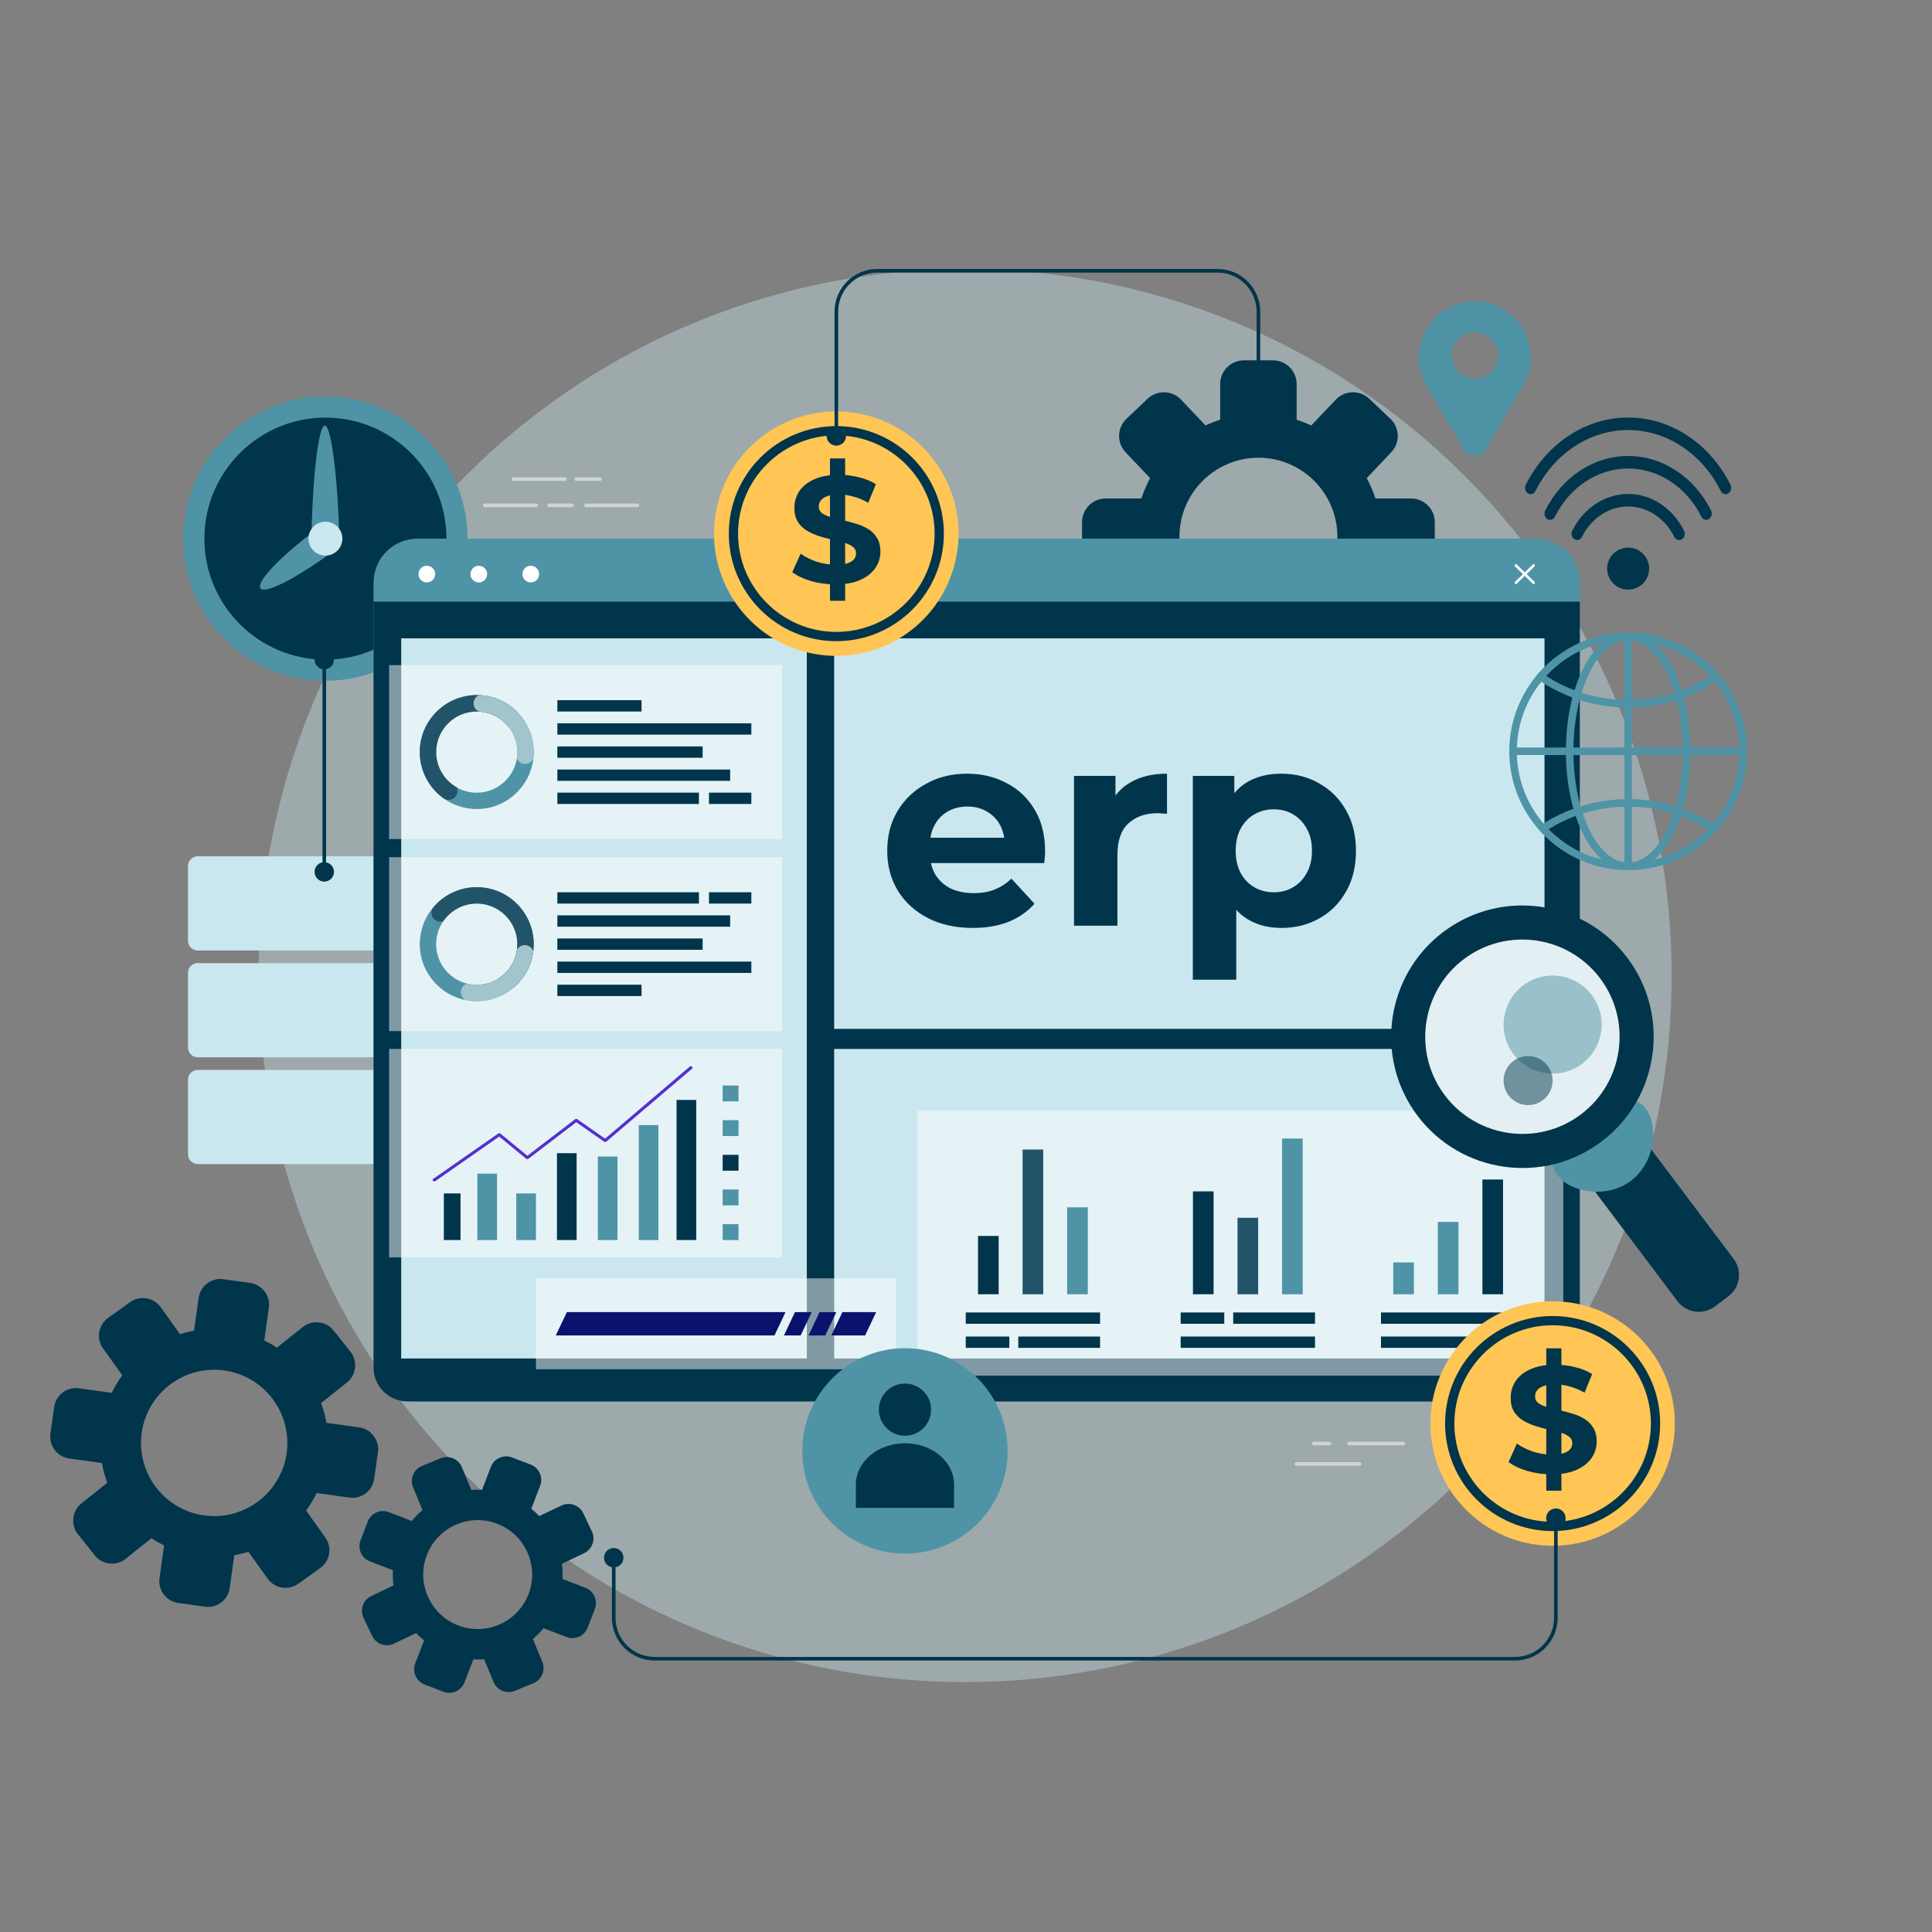 <svg width="500" height="500" viewBox="0 0 500 500" fill="none" xmlns="http://www.w3.org/2000/svg">
<rect x="0" y="0" width="500" height="500" fill="#808080" stroke="none"/>
<g clip-path="url(#clip0_406_603)">
<path opacity="0.4" d="M379.073 381.765C450.482 310.356 450.482 194.578 379.073 123.169C307.663 51.759 191.886 51.759 120.476 123.169C49.067 194.578 49.067 310.356 120.476 381.765C191.886 453.174 307.663 453.174 379.073 381.765Z" fill="#CAE7EF"/>
<path d="M51.169 245.987H116.676C118.063 245.987 119.187 244.863 119.187 243.476V224.123C119.187 222.736 118.063 221.612 116.676 221.612H51.169C49.782 221.612 48.658 222.736 48.658 224.123V243.476C48.658 244.863 49.782 245.987 51.169 245.987Z" fill="#CAE7EF"/>
<path d="M56.386 236.372C57.807 236.372 58.959 235.22 58.959 233.799C58.959 232.378 57.807 231.226 56.386 231.226C54.965 231.226 53.813 232.378 53.813 233.799C53.813 235.22 54.965 236.372 56.386 236.372Z" fill="#CAE7EF"/>
<path d="M65.315 233.799C65.315 235.22 66.467 236.372 67.888 236.372C69.309 236.372 70.461 235.22 70.461 233.799C70.461 232.378 69.309 231.226 67.888 231.226C66.467 231.226 65.315 232.378 65.315 233.799Z" fill="#CAE7EF"/>
<path d="M79.39 236.372C80.811 236.372 81.963 235.22 81.963 233.799C81.963 232.378 80.811 231.226 79.39 231.226C77.969 231.226 76.817 232.378 76.817 233.799C76.817 235.22 77.969 236.372 79.39 236.372Z" fill="#CAE7EF"/>
<path d="M51.169 273.625H116.676C118.063 273.625 119.187 272.502 119.187 271.115V251.761C119.187 250.374 118.063 249.25 116.676 249.25H51.169C49.782 249.25 48.658 250.374 48.658 251.761V271.115C48.658 272.502 49.782 273.625 51.169 273.625Z" fill="#CAE7EF"/>
<path d="M53.812 261.438C53.812 262.859 54.964 264.011 56.385 264.011C57.806 264.011 58.958 262.859 58.958 261.438C58.958 260.017 57.806 258.865 56.385 258.865C54.964 258.865 53.812 260.017 53.812 261.438Z" fill="#CAE7EF"/>
<path d="M65.315 261.438C65.315 262.859 66.467 264.011 67.888 264.011C69.309 264.011 70.461 262.859 70.461 261.438C70.461 260.017 69.309 258.865 67.888 258.865C66.467 258.865 65.315 260.017 65.315 261.438Z" fill="#CAE7EF"/>
<path d="M76.817 261.438C76.817 262.859 77.969 264.011 79.39 264.011C80.811 264.011 81.963 262.859 81.963 261.438C81.963 260.017 80.811 258.865 79.39 258.865C77.969 258.865 76.817 260.017 76.817 261.438Z" fill="#CAE7EF"/>
<path d="M51.169 301.263H116.676C118.063 301.263 119.187 300.139 119.187 298.752V279.4C119.187 278.013 118.063 276.889 116.676 276.889H51.169C49.782 276.889 48.658 278.013 48.658 279.4V298.753C48.658 300.139 49.782 301.263 51.169 301.263Z" fill="#CAE7EF"/>
<path d="M56.386 291.649C57.807 291.649 58.959 290.497 58.959 289.076C58.959 287.655 57.807 286.503 56.386 286.503C54.965 286.503 53.813 287.655 53.813 289.076C53.813 290.497 54.965 291.649 56.386 291.649Z" fill="#CAE7EF"/>
<path d="M65.315 289.076C65.315 290.497 66.467 291.649 67.888 291.649C69.309 291.649 70.461 290.497 70.461 289.076C70.461 287.655 69.309 286.503 67.888 286.503C66.467 286.503 65.315 287.655 65.315 289.076Z" fill="#CAE7EF"/>
<path d="M79.39 291.649C80.811 291.649 81.963 290.497 81.963 289.076C81.963 287.655 80.811 286.503 79.39 286.503C77.969 286.503 76.817 287.655 76.817 289.076C76.817 290.497 77.969 291.649 79.39 291.649Z" fill="#CAE7EF"/>
<path d="M84.217 176.185C104.533 176.185 121.003 159.716 121.003 139.399C121.003 119.083 104.533 102.613 84.217 102.613C63.901 102.613 47.431 119.083 47.431 139.399C47.431 159.716 63.901 176.185 84.217 176.185Z" fill="#4E94A6"/>
<path d="M84.217 170.722C66.945 170.722 52.894 156.671 52.894 139.399C52.894 122.127 66.946 108.076 84.217 108.076C101.488 108.076 115.54 122.128 115.54 139.399C115.54 156.671 101.489 170.722 84.217 170.722Z" fill="#01354B"/>
<path d="M81.345 137.431C71.927 144.534 66.298 150.735 67.416 152.253C68.534 153.771 75.994 150.057 85.573 143.172L81.345 137.431Z" fill="#4E94A6"/>
<path d="M87.781 138.703C87.574 126.909 85.962 110.148 84.076 110.159C82.19 110.17 80.716 126.95 80.651 138.746L87.781 138.703Z" fill="#4E94A6"/>
<path d="M84.217 143.788C86.641 143.788 88.606 141.823 88.606 139.399C88.606 136.975 86.641 135.01 84.217 135.01C81.793 135.01 79.828 136.975 79.828 139.399C79.828 141.823 81.793 143.788 84.217 143.788Z" fill="#CAE7EF"/>
<path d="M365.18 128.999H355.958C355.359 127.17 354.605 125.411 353.7 123.744L360.049 117.055C362.382 114.597 362.281 110.712 359.823 108.379L354.37 103.204C351.912 100.87 348.027 100.972 345.694 103.43L339.346 110.119C338.129 109.539 336.868 109.038 335.573 108.613V99.391C335.573 96.001 332.825 93.254 329.436 93.254H321.919C318.53 93.254 315.782 96.002 315.782 99.391V108.613C314.487 109.037 313.226 109.538 312.009 110.119L305.66 103.43C303.327 100.972 299.442 100.87 296.984 103.204L291.532 108.379C289.074 110.712 288.972 114.597 291.306 117.055L297.655 123.744C296.75 125.411 295.996 127.17 295.397 128.999H286.175C282.786 128.999 280.038 131.747 280.038 135.136V142.653C280.038 146.043 282.786 148.79 286.175 148.79H295.397C295.996 150.618 296.75 152.378 297.655 154.044L291.306 160.733C288.972 163.191 289.074 167.076 291.532 169.409L296.984 174.584C299.442 176.917 303.327 176.816 305.66 174.358L312.009 167.669C313.226 168.249 314.486 168.75 315.782 169.175V178.396C315.782 181.785 318.53 184.533 321.919 184.533H329.436C332.825 184.533 335.573 181.785 335.573 178.396V169.175C336.868 168.751 338.129 168.25 339.346 167.669L345.695 174.358C348.028 176.816 351.913 176.918 354.371 174.584L359.824 169.409C362.282 167.076 362.384 163.191 360.05 160.733L353.701 154.044C354.606 152.377 355.36 150.618 355.959 148.79H365.181C368.57 148.79 371.318 146.042 371.318 142.653V135.136C371.317 131.747 368.57 128.999 365.18 128.999ZM325.678 159.33C314.41 159.33 305.243 150.163 305.243 138.895C305.243 127.627 314.41 118.46 325.678 118.46C336.946 118.46 346.113 127.627 346.113 138.895C346.113 150.163 336.946 159.33 325.678 159.33Z" fill="#01354B"/>
<path d="M408.85 150.794V351.307C408.85 357.591 403.752 362.689 397.455 362.689H108.073C101.776 362.689 96.678 357.591 96.678 351.307V150.794C96.678 144.497 101.776 139.399 108.073 139.399H397.454C403.751 139.399 408.85 144.497 408.85 150.794Z" fill="#4E94A6"/>
<path d="M408.85 155.705V353.925C408.85 358.765 404.926 362.689 400.086 362.689H105.456C100.608 362.689 96.679 358.759 96.679 353.912V155.705H408.85Z" fill="#01354B"/>
<path d="M110.462 150.739C111.656 150.739 112.623 149.771 112.623 148.578C112.623 147.385 111.656 146.417 110.462 146.417C109.269 146.417 108.301 147.385 108.301 148.578C108.301 149.771 109.269 150.739 110.462 150.739Z" fill="white"/>
<path d="M123.914 150.739C125.107 150.739 126.075 149.771 126.075 148.578C126.075 147.385 125.107 146.417 123.914 146.417C122.72 146.417 121.753 147.385 121.753 148.578C121.753 149.771 122.72 150.739 123.914 150.739Z" fill="white"/>
<path d="M137.366 150.739C138.56 150.739 139.527 149.771 139.527 148.578C139.527 147.385 138.56 146.417 137.366 146.417C136.173 146.417 135.205 147.385 135.205 148.578C135.205 149.771 136.173 150.739 137.366 150.739Z" fill="white"/>
<path d="M395.087 148.578L397.12 146.6C397.251 146.472 397.263 146.252 397.147 146.109C397.031 145.964 396.829 145.953 396.699 146.08L394.609 148.113L392.519 146.08C392.387 145.953 392.186 145.965 392.07 146.109C391.953 146.252 391.966 146.473 392.097 146.6L394.13 148.578L392.097 150.556C391.966 150.684 391.954 150.904 392.07 151.047C392.133 151.124 392.22 151.164 392.308 151.164C392.383 151.164 392.458 151.135 392.519 151.076L394.609 149.043L396.699 151.076C396.76 151.135 396.835 151.164 396.91 151.164C396.998 151.164 397.085 151.125 397.148 151.047C397.265 150.904 397.252 150.684 397.121 150.556L395.087 148.578Z" fill="white"/>
<path d="M208.801 165.206H103.836V351.572H208.801V165.206Z" fill="#CAE7EF"/>
<path d="M399.716 165.206H215.881V266.269H399.716V165.206Z" fill="#CAE7EF"/>
<path d="M399.716 271.468H215.881V351.572H399.716V271.468Z" fill="#CAE7EF"/>
<path d="M247.268 145.145C251.153 128.113 240.496 111.156 223.464 107.271C206.432 103.385 189.475 114.043 185.59 131.075C181.704 148.106 192.362 165.063 209.393 168.949C226.425 172.834 243.382 162.177 247.268 145.145Z" fill="#FFC655"/>
<path d="M216.444 165.933C201.1 165.933 188.616 153.45 188.616 138.106C188.616 122.762 201.1 110.278 216.444 110.278C231.788 110.278 244.271 122.762 244.271 138.106C244.271 153.45 231.788 165.933 216.444 165.933ZM216.444 112.672C202.42 112.672 191.011 124.081 191.011 138.105C191.011 152.128 202.42 163.537 216.444 163.537C230.467 163.537 241.877 152.128 241.877 138.105C241.877 124.081 230.468 112.672 216.444 112.672Z" fill="#01354B"/>
<path d="M445.448 175.338C445.046 174.819 444.618 174.327 444.19 173.834C438.537 167.597 430.394 163.681 421.357 163.681C412.32 163.681 404.177 167.597 398.524 173.834C398.096 174.327 397.681 174.819 397.279 175.338C393.091 180.576 390.601 187.228 390.601 194.437C390.601 201.957 393.311 208.855 397.81 214.197C398.225 214.703 398.666 215.195 399.133 215.662C404.734 221.536 412.631 225.192 421.357 225.192C430.083 225.192 437.98 221.536 443.581 215.662C444.048 215.195 444.489 214.703 444.904 214.197C449.416 208.855 452.126 201.957 452.126 194.437C452.125 187.228 449.636 180.577 445.448 175.338ZM443.269 213.122C442.841 213.628 442.387 214.121 441.92 214.587C438.212 218.386 433.466 221.161 428.137 222.432C426.27 222.899 424.325 223.171 422.328 223.223C422.004 223.249 421.68 223.249 421.355 223.249C421.031 223.249 420.707 223.249 420.382 223.223C418.385 223.171 416.453 222.899 414.586 222.445C409.257 221.161 404.511 218.386 400.79 214.587C400.323 214.12 399.882 213.627 399.454 213.109C395.331 208.311 392.789 202.152 392.569 195.41C392.543 195.086 392.543 194.762 392.543 194.437C392.543 194.112 392.543 193.789 392.569 193.464C392.776 187.046 395.097 181.133 398.883 176.439C399.285 175.933 399.713 175.428 400.167 174.948C403.966 170.812 408.958 167.791 414.585 166.429C416.452 165.975 418.384 165.703 420.381 165.651C420.705 165.625 421.029 165.625 421.354 165.625C421.678 165.625 422.002 165.625 422.327 165.651C424.324 165.703 426.269 165.975 428.136 166.442C433.763 167.79 438.742 170.812 442.554 174.935C442.995 175.415 443.423 175.92 443.838 176.439C447.624 181.133 449.945 187.045 450.153 193.464C450.179 193.788 450.179 194.112 450.179 194.437C450.179 194.762 450.179 195.085 450.153 195.41C449.934 202.152 447.38 208.324 443.269 213.122Z" fill="#4E94A6"/>
<path d="M437.46 193.465C437.395 188.784 436.799 184.415 435.774 180.525C435.618 179.877 435.45 179.241 435.255 178.632C433.608 173.277 431.132 169.024 428.137 166.444C426.088 164.668 423.793 163.682 421.356 163.682C418.931 163.682 416.636 164.655 414.588 166.431C411.593 169.011 409.116 173.277 407.482 178.632C407.288 179.241 407.106 179.877 406.937 180.525C405.926 184.415 405.329 188.785 405.264 193.465C405.251 193.789 405.251 194.113 405.251 194.438C405.251 194.763 405.251 195.086 405.264 195.411C405.342 200.468 406.029 205.187 407.196 209.311C407.378 209.946 407.572 210.569 407.779 211.165C409.413 216.092 411.773 220.008 414.586 222.446C416.635 224.222 418.93 225.195 421.354 225.195C423.792 225.195 426.087 224.209 428.135 222.433C430.949 220.008 433.308 216.092 434.955 211.178C435.149 210.569 435.344 209.946 435.525 209.311C436.692 205.188 437.379 200.468 437.457 195.411C437.47 195.087 437.47 194.763 437.47 194.438C437.47 194.113 437.473 193.789 437.46 193.465ZM433.674 208.687C433.493 209.322 433.298 209.945 433.104 210.554C430.718 217.698 426.802 222.561 422.329 223.17C422.005 223.222 421.681 223.248 421.356 223.248C421.032 223.248 420.708 223.222 420.383 223.17C415.91 222.561 411.994 217.685 409.621 210.541C409.427 209.931 409.232 209.309 409.05 208.674C407.948 204.745 407.287 200.22 407.209 195.41C407.196 195.086 407.196 194.762 407.196 194.437C407.196 194.112 407.196 193.789 407.209 193.464C407.274 189.043 407.844 184.867 408.791 181.159C408.96 180.511 409.141 179.888 409.323 179.279C411.657 171.616 415.715 166.339 420.383 165.703C420.707 165.651 421.031 165.625 421.356 165.625C421.68 165.625 422.004 165.651 422.329 165.703C427.01 166.338 431.068 171.616 433.402 179.279C433.596 179.888 433.765 180.511 433.921 181.159C434.881 184.867 435.451 189.043 435.516 193.464C435.529 193.788 435.529 194.112 435.529 194.437C435.529 194.762 435.529 195.085 435.516 195.41C435.438 200.22 434.776 204.746 433.674 208.687Z" fill="#4E94A6"/>
<path d="M444.19 173.834C443.658 174.223 443.114 174.599 442.556 174.936C440.274 176.427 437.823 177.659 435.256 178.632C434.647 178.865 434.024 179.086 433.402 179.28C429.901 180.421 426.18 181.069 422.329 181.147C422.005 181.173 421.681 181.173 421.356 181.173C421.032 181.173 420.708 181.173 420.383 181.147C416.532 181.069 412.824 180.421 409.323 179.28C408.701 179.085 408.091 178.878 407.482 178.632C404.902 177.672 402.451 176.428 400.169 174.949C399.611 174.599 399.067 174.236 398.522 173.834C398.094 174.327 397.679 174.819 397.277 175.338C397.809 175.727 398.34 176.09 398.885 176.44C401.401 178.087 404.097 179.448 406.937 180.524C407.546 180.744 408.169 180.965 408.791 181.159C412.46 182.339 416.35 183.013 420.383 183.104C420.707 183.117 421.031 183.117 421.356 183.117C421.68 183.117 422.004 183.117 422.329 183.104C426.362 183.013 430.251 182.339 433.921 181.159C434.543 180.965 435.166 180.744 435.775 180.524C438.627 179.448 441.324 178.073 443.84 176.44C444.385 176.09 444.916 175.714 445.448 175.338C445.046 174.82 444.618 174.327 444.19 173.834Z" fill="#4E94A6"/>
<path d="M443.269 213.122C440.844 211.592 438.251 210.321 435.528 209.31C434.919 209.09 434.296 208.882 433.674 208.688C430.082 207.56 426.27 206.912 422.329 206.821C422.005 206.808 421.681 206.808 421.356 206.808C421.032 206.808 420.708 206.808 420.383 206.821C416.441 206.912 412.642 207.56 409.051 208.675C408.429 208.883 407.806 209.09 407.197 209.31C404.474 210.308 401.881 211.592 399.456 213.109C398.899 213.459 398.354 213.822 397.809 214.198C398.224 214.704 398.665 215.196 399.132 215.663C399.677 215.287 400.221 214.924 400.792 214.587C402.983 213.225 405.33 212.072 407.781 211.164C408.39 210.944 409 210.736 409.622 210.542C413.032 209.466 416.65 208.856 420.384 208.779C420.708 208.753 421.032 208.753 421.357 208.753C421.681 208.753 422.005 208.753 422.33 208.779C426.077 208.857 429.682 209.479 433.105 210.555C433.727 210.737 434.35 210.957 434.959 211.177C437.409 212.085 439.73 213.226 441.922 214.587C442.493 214.924 443.037 215.287 443.582 215.663C444.049 215.196 444.49 214.704 444.905 214.198C444.371 213.835 443.827 213.472 443.269 213.122Z" fill="#4E94A6"/>
<path d="M451.149 193.464H391.574V195.409H451.149V193.464Z" fill="#4E94A6"/>
<path d="M422.333 164.649H420.388V224.224H422.333V164.649Z" fill="#4E94A6"/>
<path d="M426.797 147.157C426.797 150.158 424.364 152.591 421.363 152.591C418.362 152.591 415.929 150.158 415.929 147.157C415.929 144.156 418.362 141.723 421.363 141.723C424.364 141.723 426.797 144.156 426.797 147.157Z" fill="#01354B"/>
<path d="M434.567 139.762C434.063 139.762 433.574 139.464 433.309 138.935C430.884 134.088 426.307 131.077 421.362 131.077C416.418 131.077 411.841 134.088 409.415 138.935C409.025 139.716 408.147 139.993 407.451 139.553C406.757 139.114 406.511 138.125 406.901 137.345C409.836 131.478 415.376 127.834 421.361 127.834C427.346 127.834 432.886 131.478 435.821 137.345C436.211 138.125 435.965 139.114 435.271 139.553C435.049 139.694 434.807 139.762 434.567 139.762Z" fill="#01354B"/>
<path d="M401.157 134.538C400.918 134.538 400.675 134.471 400.451 134.33C399.757 133.891 399.511 132.902 399.901 132.122C404.256 123.415 412.48 118.006 421.362 118.006C430.244 118.006 438.468 123.415 442.824 132.122C443.214 132.902 442.968 133.891 442.274 134.33C441.579 134.769 440.701 134.492 440.31 133.712C436.464 126.025 429.203 121.249 421.362 121.249C413.52 121.249 406.26 126.025 402.415 133.712C402.15 134.24 401.661 134.538 401.157 134.538Z" fill="#01354B"/>
<path d="M446.597 127.893C446.094 127.893 445.604 127.595 445.339 127.066C440.472 117.338 431.285 111.296 421.362 111.296C411.44 111.296 402.253 117.339 397.387 127.066C396.997 127.847 396.118 128.124 395.423 127.684C394.729 127.245 394.483 126.256 394.873 125.476C400.249 114.729 410.399 108.052 421.362 108.052C432.325 108.052 442.475 114.728 447.852 125.476C448.242 126.256 447.996 127.245 447.302 127.684C447.079 127.826 446.836 127.893 446.597 127.893Z" fill="#01354B"/>
<g opacity="0.5">
<path d="M363.175 374.039H349.129C348.871 374.039 348.662 373.83 348.662 373.572C348.662 373.314 348.871 373.106 349.129 373.106H363.175C363.433 373.106 363.641 373.315 363.641 373.572C363.641 373.83 363.432 374.039 363.175 374.039Z" fill="white"/>
<path d="M351.847 379.335H335.51C335.252 379.335 335.043 379.126 335.043 378.869C335.043 378.611 335.252 378.402 335.51 378.402H351.847C352.105 378.402 352.314 378.611 352.314 378.869C352.314 379.126 352.105 379.335 351.847 379.335Z" fill="white"/>
<path d="M344.09 374.039H339.996C339.738 374.039 339.53 373.83 339.53 373.572C339.53 373.314 339.739 373.106 339.996 373.106H344.09C344.348 373.106 344.557 373.315 344.557 373.572C344.557 373.83 344.348 374.039 344.09 374.039Z" fill="white"/>
<path d="M148.011 131.255H142.101C141.843 131.255 141.635 131.046 141.635 130.789C141.635 130.531 141.844 130.322 142.101 130.322H148.011C148.269 130.322 148.478 130.531 148.478 130.789C148.478 131.046 148.269 131.255 148.011 131.255Z" fill="white"/>
<path d="M138.772 131.255H125.438C125.18 131.255 124.972 131.046 124.972 130.789C124.972 130.531 125.181 130.322 125.438 130.322H138.772C139.03 130.322 139.238 130.531 139.238 130.789C139.239 131.046 139.03 131.255 138.772 131.255Z" fill="white"/>
<path d="M164.977 131.255H151.643C151.385 131.255 151.176 131.046 151.176 130.789C151.176 130.531 151.385 130.322 151.643 130.322H164.977C165.235 130.322 165.444 130.531 165.444 130.789C165.443 131.046 165.235 131.255 164.977 131.255Z" fill="white"/>
<path d="M146.193 124.471H132.86C132.602 124.471 132.393 124.262 132.393 124.004C132.393 123.746 132.602 123.537 132.86 123.537H146.193C146.451 123.537 146.66 123.746 146.66 124.004C146.66 124.262 146.451 124.471 146.193 124.471Z" fill="white"/>
<path d="M155.289 124.471H149.126C148.868 124.471 148.659 124.262 148.659 124.004C148.659 123.746 148.868 123.537 149.126 123.537H155.289C155.547 123.537 155.756 123.746 155.756 124.004C155.756 124.262 155.547 124.471 155.289 124.471Z" fill="white"/>
</g>
<path d="M396.166 92.492C396.166 84.494 389.682 78.01 381.684 78.01C373.686 78.01 367.202 84.494 367.202 92.492C367.202 95.381 368.058 98.067 369.516 100.326L369.502 100.323L378.872 116.364C380.129 118.516 383.239 118.516 384.496 116.364L393.866 100.323L393.852 100.326C395.31 98.066 396.166 95.381 396.166 92.492ZM381.684 97.994C378.356 97.994 375.658 95.296 375.658 91.968C375.658 88.64 378.356 85.942 381.684 85.942C385.012 85.942 387.71 88.64 387.71 91.968C387.71 95.297 385.012 97.994 381.684 97.994Z" fill="#4E94A6"/>
<path opacity="0.5" d="M202.387 172.136H100.702V217.139H202.387V172.136Z" fill="white"/>
<path d="M133.945 184.352C133.561 183.959 133.153 183.584 132.726 183.239C132.596 183.129 132.462 183.023 132.328 182.922C132.17 182.797 132.007 182.677 131.839 182.562C131.671 182.442 131.498 182.327 131.321 182.212C131.307 182.202 131.292 182.193 131.273 182.183C131.119 182.082 130.961 181.986 130.798 181.895C130.745 181.861 130.688 181.828 130.63 181.799C130.524 181.737 130.419 181.679 130.308 181.626C130.193 181.559 130.078 181.496 129.958 181.439C129.881 181.401 129.8 181.358 129.718 181.324C129.584 181.257 129.445 181.194 129.305 181.132C129.195 181.084 129.084 181.036 128.969 180.988C128.888 180.954 128.796 180.921 128.71 180.887C128.528 180.815 128.35 180.748 128.163 180.685C127.942 180.608 127.722 180.536 127.496 180.474C127.491 180.469 127.486 180.469 127.482 180.469C127.261 180.402 127.036 180.344 126.815 180.291C126.618 180.243 126.422 180.2 126.225 180.166C126.22 180.161 126.215 180.161 126.211 180.161C125.995 180.118 125.77 180.079 125.549 180.051C125.472 180.037 125.4 180.022 125.324 180.017C125.314 180.012 125.305 180.012 125.295 180.012C125.098 179.988 124.897 179.964 124.695 179.945C124.465 179.926 124.225 179.912 123.99 179.902H123.976C123.971 179.902 123.971 179.902 123.971 179.902C123.774 179.892 123.582 179.888 123.386 179.888C115.255 179.888 108.639 186.503 108.639 194.635C108.639 199.509 111.018 203.841 114.674 206.527C117.116 208.321 120.128 209.381 123.386 209.381C130.966 209.381 137.221 203.634 138.037 196.27C138.037 196.27 138.037 196.27 138.037 196.265C138.09 195.795 138.119 195.315 138.128 194.835V194.633C138.128 190.637 136.53 187.01 133.945 184.352ZM133.772 196.283V196.288C132.971 201.306 128.62 205.149 123.386 205.149C121.606 205.149 119.927 204.703 118.459 203.916C118.368 203.868 118.281 203.82 118.195 203.767C118.181 203.757 118.166 203.753 118.152 203.743C117.999 203.657 117.85 203.565 117.701 203.47C117.379 203.264 117.068 203.038 116.77 202.794C116.621 202.674 116.473 202.549 116.333 202.42C116.333 202.42 116.333 202.42 116.328 202.42C116.107 202.219 115.896 202.012 115.695 201.792C115.613 201.71 115.537 201.624 115.465 201.538C115.302 201.351 115.144 201.159 114.995 200.962C114.933 200.881 114.87 200.794 114.813 200.708C114.659 200.497 114.516 200.281 114.386 200.056C114.333 199.979 114.29 199.898 114.247 199.821C114.185 199.715 114.127 199.615 114.074 199.509C114.036 199.437 113.997 199.365 113.964 199.293C113.897 199.159 113.83 199.02 113.767 198.876C113.705 198.742 113.647 198.603 113.594 198.459C113.527 198.296 113.464 198.123 113.407 197.946C113.364 197.817 113.321 197.682 113.287 197.548C113.263 197.471 113.239 197.394 113.225 197.318C113.191 197.203 113.163 197.092 113.139 196.977C113.101 196.814 113.067 196.646 113.038 196.478C113.014 196.363 112.995 196.243 112.98 196.128C112.961 196.003 112.946 195.879 112.932 195.754C112.913 195.586 112.903 195.414 112.889 195.246V195.183C112.879 195.001 112.875 194.823 112.875 194.641C112.875 188.846 117.591 184.13 123.386 184.13C123.559 184.13 123.736 184.135 123.909 184.144C123.928 184.144 123.947 184.144 123.971 184.149H123.976C124 184.154 124.024 184.154 124.048 184.154L124.13 184.159C124.202 184.164 124.269 184.164 124.336 184.173C124.408 184.183 124.48 184.187 124.547 184.197C124.739 184.216 124.931 184.24 125.118 184.274C125.238 184.293 125.363 184.317 125.483 184.341C125.579 184.36 125.675 184.379 125.771 184.403C125.833 184.417 125.901 184.437 125.963 184.451C126.078 184.48 126.193 184.508 126.308 184.542C126.37 184.561 126.438 184.58 126.5 184.604C126.639 184.642 126.778 184.69 126.913 184.738C126.961 184.757 127.014 184.776 127.066 184.795C127.172 184.833 127.277 184.872 127.383 184.92C127.474 184.953 127.565 184.997 127.656 185.04C127.747 185.073 127.838 185.117 127.925 185.165C128.002 185.199 128.078 185.237 128.151 185.275C128.242 185.318 128.333 185.366 128.42 185.419C128.502 185.457 128.578 185.5 128.655 185.549C128.741 185.597 128.828 185.65 128.914 185.707C129 185.755 129.087 185.812 129.173 185.87C129.216 185.899 129.264 185.928 129.307 185.961C129.422 186.038 129.537 186.119 129.648 186.206C129.768 186.292 129.888 186.384 130.003 186.479C130.118 186.57 130.233 186.666 130.344 186.772C130.421 186.839 130.502 186.911 130.579 186.988C130.637 187.041 130.694 187.093 130.747 187.146C130.805 187.199 130.857 187.252 130.91 187.309C131.164 187.568 131.404 187.842 131.63 188.129C132.997 189.851 133.837 192.02 133.894 194.37C133.899 194.461 133.899 194.547 133.899 194.639C133.899 195.196 133.856 195.742 133.774 196.275C133.772 196.278 133.772 196.278 133.772 196.283Z" fill="#4E94A6"/>
<path d="M132.726 183.239C132.596 183.129 132.462 183.023 132.328 182.922C132.17 182.797 132.007 182.677 131.839 182.562C131.671 182.442 131.498 182.327 131.321 182.212C131.307 182.202 131.292 182.193 131.273 182.183C131.119 182.082 130.961 181.986 130.798 181.895C130.745 181.861 130.688 181.828 130.63 181.799C130.524 181.737 130.419 181.679 130.308 181.626C130.193 181.559 130.078 181.496 129.958 181.439C129.881 181.401 129.8 181.358 129.718 181.324C129.584 181.257 129.445 181.194 129.305 181.132C129.195 181.084 129.084 181.036 128.969 180.988C128.888 180.954 128.796 180.921 128.71 180.887C128.528 180.815 128.35 180.748 128.163 180.685C127.942 180.608 127.722 180.536 127.496 180.474C127.491 180.469 127.486 180.469 127.482 180.469C127.261 180.402 127.036 180.344 126.815 180.291C126.618 180.243 126.422 180.2 126.225 180.166C126.22 180.161 126.215 180.161 126.211 180.161C125.995 180.118 125.77 180.079 125.549 180.051C125.472 180.037 125.4 180.022 125.324 180.017C125.314 180.012 125.305 180.012 125.295 180.012C125.098 179.988 124.897 179.964 124.695 179.945C124.465 179.926 124.225 179.912 123.99 179.902H123.976C123.971 179.902 123.971 179.902 123.971 179.902C123.774 179.892 123.582 179.888 123.386 179.888C115.255 179.888 108.639 186.503 108.639 194.635C108.639 199.509 111.018 203.841 114.674 206.527L114.684 206.517C115.073 206.819 115.562 207.002 116.094 207.002C117.365 207.002 118.397 205.975 118.397 204.704C118.397 204.469 118.363 204.243 118.292 204.028C118.268 203.937 118.234 203.85 118.196 203.764C117.865 203.577 117.547 203.373 117.241 203.152C117.23 203.144 117.218 203.135 117.207 203.127C116.903 202.906 116.612 202.67 116.335 202.416C116.335 202.416 116.335 202.416 116.33 202.416C116.109 202.215 115.898 202.008 115.697 201.788C115.615 201.706 115.539 201.62 115.467 201.534C115.304 201.347 115.146 201.155 114.997 200.958C114.935 200.877 114.872 200.79 114.815 200.704C114.661 200.493 114.518 200.277 114.388 200.052C114.335 199.975 114.292 199.894 114.249 199.817C114.187 199.711 114.129 199.611 114.076 199.505C114.038 199.433 113.999 199.361 113.966 199.289C113.899 199.155 113.832 199.016 113.769 198.872C113.707 198.738 113.649 198.599 113.596 198.455C113.529 198.292 113.466 198.119 113.409 197.942C113.366 197.813 113.323 197.678 113.289 197.544C113.265 197.467 113.241 197.39 113.227 197.314C113.193 197.199 113.165 197.088 113.141 196.973C113.103 196.81 113.069 196.642 113.04 196.474C113.016 196.359 112.997 196.239 112.982 196.124C112.963 195.999 112.948 195.875 112.934 195.75C112.915 195.582 112.905 195.41 112.891 195.242V195.179C112.881 194.997 112.877 194.819 112.877 194.637C112.877 188.842 117.593 184.126 123.388 184.126C123.561 184.126 123.738 184.131 123.911 184.14C123.93 184.14 123.949 184.14 123.973 184.145H123.978C124.002 184.15 124.026 184.15 124.05 184.15L124.132 184.155C124.204 184.16 124.271 184.16 124.338 184.169C124.41 184.179 124.482 184.183 124.549 184.193C124.741 184.212 124.933 184.236 125.12 184.27C125.24 184.289 125.365 184.313 125.485 184.337C125.581 184.356 125.677 184.375 125.773 184.399C125.835 184.413 125.903 184.433 125.965 184.447C126.08 184.476 126.195 184.504 126.31 184.538C126.372 184.557 126.44 184.576 126.502 184.6C126.641 184.638 126.78 184.686 126.915 184.734C126.963 184.753 127.016 184.772 127.068 184.791C127.174 184.829 127.279 184.872 127.385 184.916C127.476 184.954 127.567 184.993 127.658 185.036C127.749 185.069 127.84 185.113 127.927 185.161C128.004 185.195 128.076 185.228 128.153 185.271C128.244 185.314 128.335 185.362 128.422 185.415C128.504 185.453 128.58 185.496 128.657 185.545C128.743 185.593 128.83 185.646 128.916 185.703C129.002 185.751 129.089 185.808 129.175 185.866C129.218 185.895 129.266 185.924 129.309 185.957C129.424 186.034 129.539 186.115 129.65 186.202C129.77 186.288 129.89 186.38 130.005 186.475C130.12 186.566 130.235 186.662 130.346 186.768C130.423 186.835 130.504 186.907 130.581 186.984C130.639 187.037 130.696 187.089 130.749 187.142C130.807 187.195 130.859 187.248 130.912 187.305C131.166 187.564 131.406 187.838 131.632 188.125L133.949 184.35C133.561 183.959 133.153 183.585 132.726 183.239Z" fill="#215468"/>
<path d="M133.945 184.352C133.561 183.959 133.153 183.584 132.726 183.239C132.596 183.129 132.462 183.023 132.328 182.922C132.17 182.797 132.007 182.677 131.839 182.562C131.671 182.442 131.498 182.327 131.321 182.212C131.307 182.202 131.292 182.193 131.273 182.183C131.119 182.082 130.961 181.986 130.798 181.895C130.745 181.861 130.688 181.828 130.63 181.799C130.524 181.737 130.419 181.679 130.308 181.626C130.193 181.559 130.078 181.496 129.958 181.439C129.881 181.401 129.8 181.358 129.718 181.324C129.584 181.257 129.445 181.194 129.305 181.132C129.195 181.084 129.084 181.036 128.969 180.988C128.888 180.954 128.796 180.921 128.71 180.887C128.528 180.815 128.35 180.748 128.163 180.685C127.942 180.608 127.722 180.536 127.496 180.474C127.491 180.469 127.486 180.469 127.482 180.469C127.261 180.402 127.036 180.344 126.815 180.291C126.618 180.243 126.422 180.2 126.225 180.166C126.22 180.161 126.215 180.161 126.211 180.161C125.995 180.118 125.77 180.079 125.549 180.051C125.472 180.037 125.4 180.022 125.324 180.017C125.314 180.012 125.305 180.012 125.295 180.012C125.098 179.988 124.897 179.964 124.695 179.945C124.465 179.926 124.225 179.912 123.99 179.902H123.976C123.971 179.902 123.971 179.902 123.971 179.902C123.563 180.07 123.218 180.353 122.978 180.708C122.695 181.111 122.541 181.615 122.57 182.142C122.618 183.044 123.179 183.807 123.971 184.142H123.976C124 184.147 124.024 184.147 124.048 184.147L124.13 184.152C124.202 184.157 124.269 184.157 124.336 184.166C124.408 184.176 124.48 184.18 124.547 184.19C124.739 184.209 124.931 184.233 125.118 184.267C125.238 184.286 125.363 184.31 125.483 184.334C125.579 184.353 125.675 184.372 125.771 184.396C125.833 184.41 125.901 184.43 125.963 184.444C126.078 184.473 126.193 184.501 126.308 184.535C126.37 184.554 126.438 184.573 126.5 184.597C126.639 184.635 126.778 184.683 126.913 184.731C126.961 184.75 127.014 184.769 127.066 184.788C127.172 184.826 127.277 184.865 127.383 184.913C127.474 184.946 127.565 184.99 127.656 185.033C127.747 185.066 127.838 185.11 127.925 185.158C128.002 185.192 128.078 185.23 128.151 185.268C128.242 185.311 128.333 185.359 128.42 185.412C128.502 185.45 128.578 185.493 128.655 185.542C128.741 185.59 128.828 185.643 128.914 185.7C129 185.748 129.087 185.805 129.173 185.863C129.216 185.892 129.264 185.921 129.307 185.954C129.422 186.031 129.537 186.112 129.648 186.199C129.768 186.285 129.888 186.377 130.003 186.472C130.118 186.563 130.233 186.659 130.344 186.765C130.421 186.832 130.502 186.904 130.579 186.981C130.637 187.034 130.694 187.086 130.747 187.139C130.805 187.192 130.857 187.245 130.91 187.302C131.164 187.561 131.404 187.835 131.63 188.122C132.997 189.844 133.837 192.013 133.894 194.363C133.899 194.454 133.899 194.54 133.899 194.632C133.899 195.189 133.856 195.735 133.774 196.268C133.774 196.273 133.774 196.273 133.774 196.278V196.283C134.105 197.094 134.892 197.674 135.822 197.708C136.35 197.727 136.849 197.564 137.247 197.276C137.597 197.026 137.875 196.676 138.039 196.268C138.039 196.268 138.039 196.268 138.039 196.263C138.092 195.793 138.121 195.313 138.13 194.833V194.631C138.128 190.637 136.53 187.01 133.945 184.352Z" fill="#A1C4CD"/>
<path d="M166.037 181.209H144.247V184.14H166.037V181.209Z" fill="#01354B"/>
<path d="M194.449 187.191H144.247V190.122H194.449V187.191Z" fill="#01354B"/>
<path d="M181.845 193.172H144.247V196.103H181.845V193.172Z" fill="#01354B"/>
<path d="M188.966 199.153H144.247V202.084H188.966V199.153Z" fill="#01354B"/>
<path d="M180.883 205.135H144.247V208.066H180.883V205.135Z" fill="#01354B"/>
<path d="M194.449 205.135H183.483V208.066H194.449V205.135Z" fill="#01354B"/>
<path opacity="0.5" d="M202.387 221.842H100.702V266.845H202.387V221.842Z" fill="white"/>
<path d="M132.741 255.735C133.165 255.386 133.573 255.011 133.953 254.615C134.074 254.495 134.19 254.37 134.302 254.245C134.44 254.098 134.573 253.945 134.702 253.788C134.836 253.631 134.965 253.468 135.095 253.301C135.106 253.287 135.117 253.274 135.128 253.256C135.241 253.112 135.35 252.962 135.455 252.807C135.493 252.757 135.531 252.703 135.565 252.648C135.636 252.548 135.702 252.448 135.764 252.342C135.841 252.233 135.912 252.123 135.98 252.009C136.025 251.936 136.075 251.858 136.115 251.78C136.193 251.652 136.267 251.518 136.341 251.385C136.398 251.279 136.455 251.173 136.513 251.063C136.553 250.985 136.594 250.897 136.635 250.813C136.722 250.637 136.804 250.466 136.882 250.285C136.977 250.072 137.067 249.858 137.148 249.638C137.153 249.634 137.154 249.629 137.154 249.624C137.24 249.41 137.316 249.19 137.387 248.975C137.451 248.783 137.511 248.591 137.561 248.398C137.566 248.394 137.567 248.389 137.567 248.384C137.628 248.172 137.685 247.951 137.733 247.734C137.754 247.659 137.774 247.588 137.785 247.512C137.791 247.503 137.792 247.493 137.792 247.484C137.832 247.29 137.873 247.091 137.909 246.892C137.947 246.664 137.982 246.426 138.011 246.193L138.012 246.179C138.012 246.174 138.012 246.174 138.012 246.174C138.038 245.979 138.059 245.788 138.076 245.592C138.762 237.49 132.728 230.34 124.626 229.654C119.769 229.243 115.252 231.248 112.267 234.664C110.273 236.946 108.963 239.858 108.688 243.104C108.049 250.657 113.248 257.375 120.516 258.809C120.516 258.809 120.516 258.809 120.521 258.809C120.985 258.901 121.461 258.97 121.938 259.02L122.139 259.037C126.126 259.373 129.875 258.087 132.741 255.735ZM120.867 254.557H120.862C115.93 253.335 112.468 248.676 112.909 243.461C113.059 241.688 113.645 240.052 114.553 238.656C114.609 238.569 114.664 238.487 114.723 238.406C114.734 238.392 114.74 238.379 114.751 238.365C114.85 238.219 114.953 238.079 115.062 237.939C115.295 237.636 115.546 237.344 115.814 237.069C115.946 236.931 116.083 236.793 116.224 236.666C116.224 236.666 116.224 236.666 116.224 236.661C116.443 236.458 116.667 236.265 116.904 236.083C116.992 236.009 117.085 235.939 117.177 235.875C117.377 235.728 117.582 235.587 117.79 235.455C117.877 235.4 117.968 235.345 118.059 235.295C118.282 235.16 118.51 235.035 118.745 234.925C118.826 234.879 118.911 234.843 118.991 234.806C119.102 234.753 119.207 234.704 119.316 234.66C119.391 234.628 119.466 234.596 119.54 234.568C119.679 234.512 119.824 234.457 119.972 234.407C120.111 234.356 120.255 234.311 120.403 234.27C120.571 234.217 120.748 234.169 120.93 234.127C121.063 234.095 121.2 234.063 121.337 234.041C121.415 234.024 121.494 234.006 121.572 233.998C121.69 233.974 121.802 233.955 121.919 233.941C122.085 233.917 122.255 233.897 122.425 233.883C122.542 233.869 122.663 233.86 122.779 233.855C122.905 233.846 123.03 233.843 123.156 233.839C123.325 233.834 123.498 233.839 123.666 233.839L123.728 233.844C123.91 233.85 124.088 233.86 124.269 233.875C130.043 234.364 134.344 239.46 133.856 245.235C133.841 245.407 133.822 245.583 133.798 245.755C133.796 245.774 133.795 245.793 133.788 245.817V245.822C133.781 245.845 133.779 245.869 133.777 245.893L133.765 245.974C133.754 246.045 133.749 246.112 133.733 246.178C133.717 246.249 133.707 246.32 133.691 246.386C133.656 246.576 133.616 246.765 133.566 246.948C133.537 247.066 133.502 247.188 133.468 247.306C133.441 247.4 133.414 247.494 133.382 247.588C133.362 247.649 133.338 247.714 133.318 247.775C133.28 247.887 133.241 248 133.198 248.112C133.174 248.173 133.149 248.238 133.12 248.298C133.07 248.433 133.01 248.568 132.951 248.698C132.928 248.744 132.904 248.795 132.881 248.846C132.834 248.948 132.787 249.05 132.73 249.151C132.689 249.239 132.638 249.326 132.587 249.413C132.546 249.501 132.495 249.588 132.44 249.67C132.4 249.744 132.355 249.817 132.311 249.885C132.26 249.972 132.205 250.059 132.145 250.141C132.1 250.219 132.051 250.292 131.996 250.364C131.941 250.446 131.881 250.528 131.816 250.609C131.761 250.691 131.696 250.772 131.632 250.853C131.6 250.894 131.567 250.939 131.53 250.979C131.444 251.087 131.353 251.195 131.257 251.298C131.161 251.41 131.06 251.522 130.955 251.629C130.854 251.736 130.749 251.843 130.635 251.944C130.562 252.015 130.483 252.09 130.4 252.16C130.343 252.213 130.285 252.266 130.228 252.314C130.17 252.367 130.113 252.415 130.052 252.463C129.772 252.694 129.48 252.91 129.174 253.111C127.343 254.328 125.111 254.982 122.764 254.841C122.673 254.838 122.587 254.831 122.496 254.823C121.942 254.776 121.4 254.687 120.877 254.561C120.872 254.557 120.872 254.557 120.867 254.557Z" fill="#4E94A6"/>
<path d="M133.953 254.615C134.074 254.495 134.19 254.37 134.302 254.245C134.44 254.098 134.573 253.945 134.702 253.788C134.836 253.631 134.965 253.468 135.095 253.301C135.106 253.287 135.117 253.274 135.128 253.256C135.241 253.112 135.35 252.962 135.455 252.807C135.493 252.757 135.531 252.703 135.565 252.648C135.636 252.548 135.702 252.448 135.764 252.342C135.841 252.233 135.912 252.123 135.98 252.009C136.025 251.936 136.075 251.858 136.115 251.78C136.193 251.652 136.267 251.518 136.341 251.385C136.398 251.279 136.455 251.173 136.513 251.063C136.553 250.985 136.594 250.897 136.635 250.813C136.722 250.637 136.804 250.466 136.882 250.285C136.977 250.072 137.067 249.858 137.148 249.638C137.153 249.634 137.154 249.629 137.154 249.624C137.24 249.41 137.316 249.19 137.387 248.975C137.451 248.783 137.511 248.591 137.561 248.398C137.566 248.394 137.567 248.389 137.567 248.384C137.628 248.172 137.685 247.951 137.733 247.734C137.754 247.659 137.774 247.588 137.785 247.512C137.791 247.503 137.792 247.493 137.792 247.484C137.832 247.29 137.873 247.091 137.909 246.892C137.947 246.664 137.982 246.426 138.011 246.193L138.012 246.179C138.012 246.174 138.012 246.174 138.012 246.174C138.038 245.979 138.059 245.788 138.076 245.592C138.762 237.49 132.728 230.34 124.626 229.654C119.769 229.243 115.252 231.248 112.267 234.664L112.276 234.674C111.942 235.036 111.719 235.508 111.674 236.039C111.567 237.306 112.503 238.42 113.769 238.527C114.003 238.547 114.231 238.532 114.452 238.479C114.545 238.463 114.634 238.437 114.723 238.406C114.937 238.092 115.168 237.792 115.413 237.506C115.422 237.495 115.432 237.485 115.441 237.474C115.687 237.19 115.947 236.919 116.223 236.665C116.223 236.665 116.223 236.665 116.223 236.66C116.442 236.457 116.666 236.264 116.903 236.082C116.991 236.008 117.084 235.938 117.176 235.874C117.376 235.727 117.581 235.586 117.789 235.454C117.876 235.399 117.967 235.344 118.058 235.294C118.281 235.159 118.509 235.034 118.744 234.924C118.825 234.878 118.91 234.842 118.99 234.805C119.101 234.752 119.206 234.703 119.315 234.659C119.39 234.627 119.465 234.595 119.539 234.567C119.678 234.511 119.823 234.456 119.971 234.406C120.11 234.355 120.254 234.31 120.402 234.269C120.57 234.216 120.747 234.168 120.929 234.126C121.062 234.094 121.199 234.062 121.336 234.04C121.414 234.023 121.493 234.005 121.571 233.997C121.689 233.973 121.801 233.954 121.918 233.94C122.084 233.916 122.254 233.896 122.424 233.882C122.541 233.868 122.662 233.859 122.778 233.854C122.904 233.845 123.029 233.842 123.155 233.838C123.324 233.833 123.497 233.838 123.665 233.838L123.727 233.843C123.909 233.849 124.087 233.859 124.268 233.874C130.042 234.363 134.343 239.459 133.855 245.234C133.84 245.406 133.821 245.582 133.797 245.754C133.795 245.773 133.794 245.792 133.787 245.816V245.821C133.78 245.844 133.778 245.868 133.776 245.892L133.764 245.973C133.753 246.044 133.748 246.111 133.732 246.177C133.716 246.248 133.706 246.319 133.69 246.385C133.655 246.575 133.615 246.764 133.565 246.947C133.536 247.065 133.501 247.187 133.467 247.305C133.44 247.399 133.413 247.493 133.381 247.587C133.361 247.648 133.337 247.713 133.317 247.774C133.279 247.886 133.24 247.999 133.197 248.111C133.173 248.172 133.148 248.237 133.119 248.297C133.069 248.432 133.009 248.567 132.95 248.697C132.927 248.743 132.903 248.794 132.88 248.845C132.833 248.947 132.781 249.048 132.729 249.15C132.683 249.238 132.637 249.325 132.586 249.412C132.545 249.5 132.494 249.587 132.439 249.669C132.399 249.743 132.36 249.812 132.31 249.884C132.259 249.971 132.204 250.058 132.144 250.14C132.099 250.218 132.05 250.291 131.995 250.363C131.94 250.445 131.88 250.527 131.815 250.608C131.76 250.69 131.695 250.771 131.631 250.852C131.599 250.893 131.566 250.938 131.529 250.978C131.443 251.086 131.352 251.194 131.256 251.297C131.16 251.409 131.059 251.521 130.954 251.628C130.853 251.735 130.748 251.842 130.634 251.943C130.561 252.014 130.482 252.089 130.399 252.159C130.342 252.212 130.284 252.265 130.227 252.313C130.169 252.366 130.112 252.414 130.051 252.462C129.771 252.693 129.479 252.909 129.173 253.11L132.74 255.737C133.165 255.386 133.573 255.011 133.953 254.615Z" fill="#215468"/>
<path d="M132.741 255.735C133.165 255.386 133.573 255.011 133.953 254.615C134.074 254.495 134.19 254.37 134.302 254.245C134.44 254.098 134.573 253.945 134.702 253.788C134.836 253.631 134.965 253.468 135.095 253.301C135.106 253.287 135.117 253.274 135.128 253.256C135.241 253.112 135.35 252.962 135.455 252.807C135.493 252.757 135.531 252.703 135.565 252.648C135.636 252.548 135.702 252.448 135.764 252.342C135.841 252.233 135.912 252.123 135.98 252.009C136.025 251.936 136.075 251.858 136.115 251.78C136.193 251.652 136.267 251.518 136.341 251.385C136.398 251.279 136.455 251.173 136.513 251.063C136.553 250.985 136.594 250.897 136.635 250.813C136.722 250.637 136.804 250.466 136.882 250.285C136.977 250.072 137.067 249.858 137.148 249.638C137.153 249.634 137.154 249.629 137.154 249.624C137.24 249.41 137.316 249.19 137.387 248.975C137.451 248.783 137.511 248.591 137.561 248.398C137.566 248.394 137.567 248.389 137.567 248.384C137.628 248.172 137.685 247.951 137.733 247.734C137.754 247.659 137.774 247.588 137.785 247.512C137.791 247.503 137.792 247.493 137.792 247.484C137.832 247.29 137.873 247.091 137.909 246.892C137.947 246.664 137.982 246.426 138.011 246.193L138.012 246.179C138.012 246.174 138.012 246.174 138.012 246.174C137.879 245.753 137.626 245.386 137.293 245.117C136.915 244.801 136.426 244.605 135.898 244.59C134.995 244.562 134.188 245.057 133.787 245.817V245.822C133.78 245.845 133.778 245.869 133.776 245.893L133.764 245.974C133.753 246.045 133.748 246.112 133.732 246.178C133.716 246.249 133.706 246.32 133.69 246.386C133.655 246.576 133.615 246.765 133.565 246.948C133.536 247.066 133.501 247.188 133.467 247.306C133.44 247.4 133.413 247.494 133.381 247.588C133.361 247.649 133.337 247.714 133.317 247.775C133.279 247.887 133.24 248 133.197 248.112C133.173 248.173 133.148 248.238 133.119 248.298C133.069 248.433 133.009 248.568 132.95 248.698C132.927 248.744 132.903 248.795 132.88 248.846C132.833 248.948 132.786 249.05 132.729 249.151C132.688 249.239 132.637 249.326 132.586 249.413C132.545 249.501 132.494 249.588 132.439 249.67C132.399 249.744 132.354 249.817 132.31 249.885C132.259 249.972 132.204 250.059 132.144 250.141C132.099 250.219 132.05 250.292 131.995 250.364C131.94 250.446 131.88 250.528 131.815 250.609C131.76 250.691 131.695 250.772 131.631 250.853C131.599 250.894 131.566 250.939 131.529 250.979C131.443 251.087 131.352 251.195 131.256 251.298C131.16 251.41 131.059 251.522 130.954 251.629C130.853 251.736 130.748 251.843 130.634 251.944C130.561 252.015 130.482 252.09 130.399 252.16C130.342 252.213 130.284 252.266 130.227 252.314C130.169 252.367 130.112 252.415 130.051 252.463C129.771 252.694 129.479 252.91 129.173 253.111C127.342 254.328 125.11 254.982 122.763 254.841C122.672 254.838 122.586 254.831 122.495 254.823C121.941 254.776 121.399 254.687 120.876 254.561C120.871 254.561 120.871 254.561 120.866 254.56H120.861C120.025 254.821 119.381 255.556 119.269 256.481C119.205 257.005 119.326 257.516 119.579 257.937C119.798 258.307 120.124 258.614 120.516 258.811C120.516 258.811 120.516 258.811 120.521 258.811C120.985 258.903 121.461 258.972 121.938 259.022L122.139 259.039C126.126 259.373 129.875 258.087 132.741 255.735Z" fill="#A1C4CD"/>
<path d="M166.037 254.841H144.247V257.772H166.037V254.841Z" fill="#01354B"/>
<path d="M194.449 248.86H144.247V251.791H194.449V248.86Z" fill="#01354B"/>
<path d="M181.845 242.878H144.247V245.809H181.845V242.878Z" fill="#01354B"/>
<path d="M188.966 236.897H144.247V239.828H188.966V236.897Z" fill="#01354B"/>
<path d="M180.883 230.915H144.247V233.846H180.883V230.915Z" fill="#01354B"/>
<path d="M194.449 230.915H183.483V233.846H194.449V230.915Z" fill="#01354B"/>
<path opacity="0.5" d="M202.387 271.468H100.702V325.408H202.387V271.468Z" fill="white"/>
<path d="M128.632 303.729H123.544V320.924H128.632V303.729Z" fill="#4E94A6"/>
<path d="M159.813 299.312H154.725V320.924H159.813V299.312Z" fill="#4E94A6"/>
<path d="M138.7 308.857H133.612V320.923H138.7V308.857Z" fill="#4E94A6"/>
<path d="M119.187 308.857H114.865V320.923H119.187V308.857Z" fill="#01354B"/>
<path d="M149.229 298.44H144.141V320.923H149.229V298.44Z" fill="#01354B"/>
<path d="M170.396 291.174H165.308V320.923H170.396V291.174Z" fill="#4E94A6"/>
<path d="M180.182 284.657H175.094V320.923H180.182V284.657Z" fill="#01354B"/>
<path d="M112.394 305.746C112.268 305.746 112.143 305.7 112.057 305.611C111.905 305.453 111.931 305.219 112.117 305.089L128.936 293.359C129.107 293.241 129.359 293.249 129.517 293.379L136.477 299.108L148.832 289.659C148.992 289.536 149.234 289.531 149.401 289.648L156.595 294.678L178.481 276.061C178.652 275.916 178.928 275.915 179.098 276.06C179.268 276.205 179.269 276.439 179.099 276.584L156.932 295.44C156.773 295.576 156.518 295.587 156.346 295.464L149.136 290.423L136.757 299.889C136.587 300.02 136.325 300.015 136.162 299.88L129.189 294.14L112.671 305.661C112.59 305.718 112.492 305.746 112.394 305.746Z" fill="#542FD0"/>
<path d="M191.13 280.922H187.018V285.034H191.13V280.922Z" fill="#4E94A6"/>
<path d="M191.13 289.895H187.018V294.007H191.13V289.895Z" fill="#4E94A6"/>
<path d="M191.13 298.866H187.018V302.978H191.13V298.866Z" fill="#01354B"/>
<path d="M191.13 307.839H187.018V311.951H191.13V307.839Z" fill="#4E94A6"/>
<path d="M191.13 316.812H187.018V320.924H191.13V316.812Z" fill="#4E94A6"/>
<path opacity="0.5" d="M404.575 287.46H237.521V356.017H404.575V287.46Z" fill="white"/>
<path d="M314.074 308.322H308.733V334.954H314.074V308.322Z" fill="#01354B"/>
<path d="M325.609 315.158H320.269V334.954H325.609V315.158Z" fill="#215468"/>
<path d="M337.146 294.65H331.805V334.954H337.146V294.65Z" fill="#4E94A6"/>
<path d="M258.452 319.858H253.111V334.954H258.452V319.858Z" fill="#01354B"/>
<path d="M269.988 297.5H264.647V334.955H269.988V297.5Z" fill="#215468"/>
<path d="M281.523 312.453H276.182V334.955H281.523V312.453Z" fill="#4E94A6"/>
<path d="M284.701 339.666H249.934V342.597H284.701V339.666Z" fill="#01354B"/>
<path d="M261.216 345.896H249.934V348.827H261.216V345.896Z" fill="#01354B"/>
<path d="M284.701 345.896H263.534V348.827H284.701V345.896Z" fill="#01354B"/>
<path d="M365.914 326.716H360.573V334.955H365.914V326.716Z" fill="#4E94A6"/>
<path d="M377.449 316.227H372.108V334.955H377.449V316.227Z" fill="#4E94A6"/>
<path d="M388.985 305.261H383.644V334.955H388.985V305.261Z" fill="#01354B"/>
<path d="M392.162 339.666H357.395V342.597H392.162V339.666Z" fill="#01354B"/>
<path d="M381.579 345.896H357.395V348.827H381.579V345.896Z" fill="#01354B"/>
<path d="M392.162 345.896H383.898V348.827H392.162V345.896Z" fill="#01354B"/>
<path d="M340.323 345.896H305.556V348.827H340.323V345.896Z" fill="#01354B"/>
<path d="M316.838 339.666H305.556V342.597H316.838V339.666Z" fill="#01354B"/>
<path d="M340.323 339.666H319.156V342.597H340.323V339.666Z" fill="#01354B"/>
<path opacity="0.5" d="M231.886 330.837H138.7V354.356H231.886V330.837Z" fill="white"/>
<path d="M200.432 345.616H143.838L146.699 339.58H203.293L200.432 345.616Z" fill="#09136E"/>
<path d="M205.74 339.58L202.878 345.616H207.211L210.072 339.58H205.74Z" fill="#09136E"/>
<path d="M212.103 339.58L209.242 345.616H213.574L216.436 339.58H212.103Z" fill="#09136E"/>
<path d="M218.015 339.58L215.154 345.616H223.886L226.748 339.58H218.015Z" fill="#09136E"/>
<path d="M447.299 335.478L443.797 338.114C440.75 340.407 436.421 339.796 434.127 336.749L406.441 299.964L420.977 289.023L448.663 325.808C450.957 328.856 450.346 333.185 447.299 335.478Z" fill="#01354B"/>
<path d="M425.921 286.923C429.282 291.388 428.383 300.847 422.069 305.6C415.755 310.352 406.416 308.598 403.055 304.133C399.694 299.668 403.584 294.183 409.899 289.43C416.213 284.678 422.56 282.458 425.921 286.923Z" fill="#4E94A6"/>
<path d="M423.301 272.527C425.634 256.361 414.419 241.365 398.253 239.033C382.087 236.701 367.091 247.915 364.759 264.081C362.426 280.247 373.641 295.243 389.807 297.576C405.973 299.908 420.969 288.693 423.301 272.527Z" fill="#E4EFF3"/>
<path opacity="0.5" d="M411.961 257.529C416.177 263.13 415.054 271.089 409.452 275.305C403.85 279.521 395.892 278.398 391.676 272.796C387.46 267.194 388.583 259.236 394.185 255.02C399.786 250.804 407.745 251.927 411.961 257.529Z" fill="#4E94A6"/>
<path opacity="0.5" d="M400.542 275.831C402.65 278.632 402.088 282.611 399.288 284.719C396.487 286.827 392.508 286.265 390.4 283.465C388.292 280.664 388.854 276.685 391.654 274.577C394.455 272.469 398.434 273.03 400.542 275.831Z" fill="#01354B"/>
<path d="M414.437 295.461C399.464 306.73 378.116 303.717 366.847 288.745C355.578 273.772 358.591 252.424 373.563 241.155C388.536 229.886 409.884 232.899 421.153 247.871C432.423 262.843 429.41 284.191 414.437 295.461ZM378.87 248.204C367.785 256.547 365.554 272.353 373.897 283.438C382.24 294.523 398.045 296.754 409.13 288.411C420.215 280.068 422.446 264.263 414.103 253.177C405.76 242.092 389.955 239.861 378.87 248.204Z" fill="#01354B"/>
<path d="M92.96 369.408L84.495 368.227C84.179 366.472 83.713 364.76 83.096 363.114L89.781 357.787C92.238 355.829 92.642 352.251 90.685 349.794L86.343 344.345C84.385 341.888 80.807 341.483 78.35 343.441L71.666 348.768C70.624 348.079 69.53 347.458 68.395 346.903L69.576 338.438C70.01 335.326 67.84 332.452 64.729 332.018L57.828 331.055C54.717 330.621 51.842 332.791 51.408 335.903L50.227 344.368C48.984 344.592 47.762 344.89 46.571 345.267L41.6 338.314C39.773 335.758 36.22 335.168 33.665 336.995L27.997 341.047C25.441 342.874 24.851 346.427 26.678 348.982L31.649 355.935C30.605 357.349 29.688 358.868 28.903 360.469L20.438 359.288C17.327 358.854 14.453 361.024 14.018 364.135L13.055 371.035C12.621 374.147 14.791 377.021 17.902 377.455L26.367 378.636C26.683 380.391 27.149 382.103 27.766 383.749L21.081 389.076C18.624 391.034 18.219 394.613 20.177 397.069L24.519 402.518C26.477 404.975 30.056 405.38 32.512 403.422L39.197 398.095C40.24 398.783 41.333 399.405 42.467 399.96L41.286 408.425C40.852 411.536 43.022 414.411 46.133 414.845L53.034 415.808C56.145 416.242 59.019 414.072 59.454 410.961L60.635 402.496C61.878 402.272 63.1 401.974 64.291 401.597L69.262 408.55C71.089 411.106 74.642 411.696 77.197 409.869L82.865 405.817C85.42 403.99 86.011 400.437 84.184 397.882L79.213 390.928C80.257 389.514 81.175 387.996 81.959 386.394L90.424 387.575C93.535 388.009 96.41 385.839 96.844 382.727L97.807 375.827C98.242 372.717 96.072 369.843 92.96 369.408ZM52.813 392.19C42.469 390.746 35.229 381.157 36.672 370.814C38.116 360.47 47.705 353.23 58.048 354.673C68.391 356.116 75.632 365.706 74.189 376.05C72.746 386.394 63.157 393.634 52.813 392.19Z" fill="#01354B"/>
<path d="M151.514 410.919L145.577 408.634C145.645 407.308 145.595 405.989 145.425 404.691L151.17 401.958C153.281 400.954 154.179 398.428 153.174 396.316L150.946 391.633C149.942 389.521 147.416 388.624 145.304 389.629L139.559 392.362C138.92 391.687 138.232 391.052 137.503 390.458L139.788 384.521C140.628 382.339 139.54 379.889 137.358 379.049L132.518 377.186C130.336 376.346 127.886 377.434 127.046 379.617L124.761 385.554C123.822 385.506 122.886 385.516 121.959 385.588L119.529 379.708C118.636 377.547 116.16 376.519 113.999 377.412L109.206 379.393C107.045 380.286 106.017 382.762 106.91 384.923L109.34 390.803C108.344 391.652 107.423 392.598 106.585 393.627L100.648 391.342C98.466 390.502 96.016 391.59 95.176 393.772L93.313 398.612C92.473 400.794 93.561 403.244 95.743 404.084L101.68 406.369C101.613 407.695 101.662 409.014 101.832 410.311L96.087 413.044C93.976 414.048 93.078 416.575 94.083 418.686L96.311 423.369C97.316 425.48 99.842 426.378 101.953 425.373L107.698 422.64C108.337 423.315 109.025 423.95 109.754 424.544L107.469 430.481C106.629 432.663 107.717 435.113 109.899 435.953L114.739 437.816C116.921 438.656 119.371 437.568 120.211 435.386L122.496 429.449C123.435 429.497 124.371 429.487 125.298 429.415L127.728 435.294C128.621 437.455 131.097 438.483 133.258 437.59L138.051 435.609C140.212 434.716 141.24 432.24 140.347 430.079L137.917 424.199C138.912 423.35 139.834 422.404 140.673 421.376L146.61 423.661C148.792 424.501 151.242 423.413 152.082 421.231L153.945 416.391C154.784 414.209 153.696 411.759 151.514 410.919ZM118.566 420.657C111.311 417.865 107.681 409.692 110.473 402.437C113.265 395.182 121.438 391.552 128.693 394.344C135.948 397.136 139.578 405.309 136.785 412.564C133.994 419.82 125.82 423.45 118.566 420.657Z" fill="#01354B"/>
<path d="M234.206 402.068C248.884 402.068 260.783 390.169 260.783 375.491C260.783 360.813 248.884 348.914 234.206 348.914C219.528 348.914 207.629 360.813 207.629 375.491C207.629 390.169 219.528 402.068 234.206 402.068Z" fill="#4E94A6"/>
<path d="M240.96 364.813C240.96 368.543 237.936 371.567 234.206 371.567C230.476 371.567 227.452 368.543 227.452 364.813C227.452 361.083 230.476 358.059 234.206 358.059C237.936 358.058 240.96 361.082 240.96 364.813Z" fill="#01354B"/>
<path d="M246.917 390.243V384.227C246.917 378.312 241.242 373.517 234.24 373.517H234.172C227.171 373.517 221.495 378.312 221.495 384.227V390.243H246.917Z" fill="#01354B"/>
<path d="M401.818 400.044C419.288 400.044 433.451 385.882 433.451 368.411C433.451 350.941 419.288 336.778 401.818 336.778C384.348 336.778 370.185 350.941 370.185 368.411C370.185 385.882 384.348 400.044 401.818 400.044Z" fill="#FFC655"/>
<path d="M401.819 396.238C386.475 396.238 373.991 383.756 373.991 368.411C373.991 353.067 386.475 340.583 401.819 340.583C417.163 340.583 429.646 353.067 429.646 368.411C429.646 383.756 417.163 396.238 401.819 396.238ZM401.819 342.978C387.795 342.978 376.386 354.387 376.386 368.411C376.386 382.434 387.795 393.843 401.819 393.843C415.842 393.843 427.251 382.434 427.251 368.411C427.251 354.387 415.842 342.978 401.819 342.978Z" fill="#01354B"/>
<path d="M218.959 112.815C218.959 114.204 217.833 115.33 216.444 115.33C215.055 115.33 213.929 114.204 213.929 112.815C213.929 111.426 215.055 110.3 216.444 110.3C217.833 110.3 218.959 111.426 218.959 112.815Z" fill="#01354B"/>
<path d="M328.192 105.552C328.192 106.941 327.066 108.067 325.677 108.067C324.288 108.067 323.162 106.941 323.162 105.552C323.162 104.163 324.288 103.037 325.677 103.037C327.066 103.037 328.192 104.163 328.192 105.552Z" fill="#01354B"/>
<path d="M216.911 114.618H215.978V80.652C215.978 74.564 220.93 69.611 227.018 69.611H315.103C321.191 69.611 326.143 74.564 326.143 80.652V105.503H325.21V80.652C325.21 75.078 320.676 70.544 315.103 70.544H227.018C221.445 70.544 216.911 75.078 216.911 80.652V114.618Z" fill="#01354B"/>
<path d="M83.922 168.208C85.311 168.208 86.437 169.334 86.437 170.723C86.437 172.112 85.311 173.238 83.922 173.238C82.533 173.238 81.407 172.112 81.407 170.723C81.407 169.334 82.533 168.208 83.922 168.208Z" fill="#01354B"/>
<path d="M83.922 223.127C85.311 223.127 86.437 224.253 86.437 225.642C86.437 227.031 85.311 228.157 83.922 228.157C82.533 228.157 81.407 227.031 81.407 225.642C81.408 224.253 82.533 223.127 83.922 223.127Z" fill="#01354B"/>
<path d="M84.389 172.137H83.456V224.848H84.389V172.137Z" fill="#01354B"/>
<path d="M400.144 392.901C400.144 391.512 401.27 390.386 402.659 390.386C404.048 390.386 405.174 391.512 405.174 392.901C405.174 394.29 404.048 395.416 402.659 395.416C401.27 395.416 400.144 394.29 400.144 392.901Z" fill="#01354B"/>
<path d="M156.319 403.135C156.319 401.746 157.445 400.62 158.834 400.62C160.223 400.62 161.349 401.746 161.349 403.135C161.349 404.524 160.223 405.65 158.834 405.65C157.444 405.65 156.319 404.524 156.319 403.135Z" fill="#01354B"/>
<path d="M392.085 429.74H169.408C163.32 429.74 158.366 424.787 158.366 418.699V402.048H159.299V418.699C159.299 424.272 163.833 428.807 169.407 428.807H392.083C397.656 428.807 402.19 424.273 402.19 418.699V394.048H403.123V418.699C403.125 424.787 398.172 429.74 392.085 429.74Z" fill="#01354B"/>
<path d="M251.734 240.146C247.315 240.146 243.424 239.281 240.061 237.552C236.747 235.823 234.177 233.469 232.352 230.491C230.526 227.464 229.614 224.03 229.614 220.187C229.614 216.296 230.502 212.862 232.28 209.884C234.105 206.857 236.579 204.504 239.701 202.823C242.823 201.093 246.354 200.229 250.293 200.229C254.088 200.229 257.498 201.045 260.524 202.678C263.599 204.264 266.024 206.569 267.802 209.595C269.579 212.574 270.468 216.152 270.468 220.331C270.468 220.764 270.444 221.268 270.396 221.844C270.348 222.373 270.299 222.877 270.251 223.358H238.764V216.801H264.343L260.02 218.746C260.02 216.729 259.612 214.975 258.795 213.486C257.978 211.997 256.85 210.844 255.409 210.028C253.968 209.163 252.286 208.731 250.365 208.731C248.444 208.731 246.738 209.163 245.249 210.028C243.808 210.844 242.679 212.021 241.863 213.558C241.046 215.047 240.638 216.825 240.638 218.89V220.62C240.638 222.733 241.094 224.606 242.007 226.24C242.968 227.825 244.289 229.05 245.97 229.914C247.699 230.731 249.716 231.139 252.022 231.139C254.088 231.139 255.889 230.827 257.426 230.202C259.011 229.578 260.452 228.641 261.749 227.392L267.73 233.877C265.952 235.895 263.719 237.456 261.029 238.561C258.339 239.617 255.24 240.146 251.734 240.146ZM277.951 239.569V200.805H288.687V211.757L287.174 208.587C288.327 205.849 290.176 203.783 292.722 202.39C295.268 200.949 298.366 200.229 302.017 200.229V210.604C301.536 210.556 301.104 210.532 300.72 210.532C300.335 210.484 299.927 210.46 299.495 210.46C296.42 210.46 293.923 211.349 292.001 213.126C290.128 214.855 289.191 217.569 289.191 221.268V239.569H277.951ZM331.613 240.146C328.346 240.146 325.488 239.425 323.038 237.984C320.589 236.543 318.667 234.358 317.274 231.427C315.929 228.449 315.257 224.702 315.257 220.187C315.257 215.624 315.905 211.877 317.202 208.947C318.499 206.017 320.372 203.831 322.822 202.39C325.272 200.949 328.202 200.229 331.613 200.229C335.263 200.229 338.53 201.069 341.412 202.75C344.342 204.384 346.648 206.689 348.329 209.668C350.058 212.646 350.923 216.152 350.923 220.187C350.923 224.27 350.058 227.801 348.329 230.779C346.648 233.757 344.342 236.063 341.412 237.696C338.53 239.329 335.263 240.146 331.613 240.146ZM308.7 253.548V200.805H319.436V208.731L319.22 220.259L319.94 231.716V253.548H308.7ZM329.667 230.923C331.541 230.923 333.198 230.491 334.639 229.626C336.128 228.761 337.305 227.537 338.169 225.951C339.082 224.318 339.538 222.397 339.538 220.187C339.538 217.93 339.082 216.008 338.169 214.423C337.305 212.838 336.128 211.613 334.639 210.748C333.198 209.884 331.541 209.451 329.667 209.451C327.794 209.451 326.113 209.884 324.624 210.748C323.134 211.613 321.958 212.838 321.093 214.423C320.228 216.008 319.796 217.93 319.796 220.187C319.796 222.397 320.228 224.318 321.093 225.951C321.958 227.537 323.134 228.761 324.624 229.626C326.113 230.491 327.794 230.923 329.667 230.923Z" fill="#01354B"/>
<path d="M214.799 155.476V118.645H218.717V155.476H214.799ZM216.21 151.244C214.015 151.244 211.913 150.957 209.901 150.382C207.89 149.781 206.271 149.011 205.043 148.07L207.198 143.29C208.373 144.126 209.758 144.818 211.351 145.367C212.971 145.889 214.603 146.151 216.249 146.151C217.503 146.151 218.508 146.033 219.266 145.798C220.049 145.537 220.624 145.184 220.99 144.74C221.355 144.296 221.538 143.787 221.538 143.212C221.538 142.481 221.251 141.906 220.676 141.488C220.102 141.044 219.344 140.691 218.404 140.43C217.463 140.143 216.419 139.881 215.269 139.646C214.146 139.385 213.01 139.072 211.86 138.706C210.737 138.34 209.705 137.87 208.765 137.295C207.825 136.721 207.054 135.963 206.453 135.023C205.879 134.083 205.591 132.881 205.591 131.418C205.591 129.851 206.009 128.427 206.845 127.147C207.707 125.841 208.987 124.81 210.685 124.052C212.409 123.269 214.564 122.877 217.15 122.877C218.874 122.877 220.572 123.086 222.244 123.504C223.915 123.895 225.391 124.496 226.671 125.306L224.712 130.125C223.432 129.394 222.152 128.858 220.872 128.519C219.592 128.153 218.338 127.97 217.111 127.97C215.883 127.97 214.877 128.114 214.094 128.401C213.31 128.689 212.749 129.067 212.409 129.538C212.069 129.982 211.9 130.504 211.9 131.105C211.9 131.81 212.187 132.385 212.762 132.829C213.336 133.247 214.094 133.586 215.034 133.848C215.975 134.109 217.006 134.37 218.13 134.631C219.279 134.892 220.415 135.193 221.538 135.532C222.688 135.872 223.732 136.329 224.673 136.904C225.613 137.478 226.371 138.236 226.945 139.176C227.546 140.117 227.847 141.305 227.847 142.742C227.847 144.283 227.416 145.693 226.554 146.973C225.692 148.253 224.399 149.285 222.675 150.069C220.977 150.852 218.822 151.244 216.21 151.244Z" fill="#01354B"/>
<path d="M400.174 385.781V348.951H404.092V385.781H400.174ZM401.585 381.55C399.39 381.55 397.288 381.262 395.276 380.688C393.265 380.087 391.646 379.316 390.418 378.376L392.573 373.596C393.748 374.432 395.133 375.124 396.726 375.673C398.346 376.195 399.978 376.456 401.624 376.456C402.878 376.456 403.883 376.339 404.641 376.104C405.424 375.842 405.999 375.49 406.365 375.046C406.73 374.602 406.913 374.092 406.913 373.518C406.913 372.786 406.626 372.212 406.051 371.794C405.477 371.35 404.719 370.997 403.779 370.736C402.838 370.448 401.794 370.187 400.644 369.952C399.521 369.691 398.385 369.377 397.235 369.012C396.112 368.646 395.08 368.176 394.14 367.601C393.2 367.026 392.429 366.269 391.828 365.329C391.254 364.388 390.966 363.187 390.966 361.724C390.966 360.157 391.384 358.733 392.22 357.453C393.082 356.147 394.362 355.115 396.06 354.358C397.784 353.574 399.939 353.182 402.525 353.182C404.249 353.182 405.947 353.391 407.619 353.809C409.29 354.201 410.766 354.802 412.046 355.612L410.087 360.431C408.807 359.7 407.527 359.164 406.247 358.824C404.967 358.459 403.713 358.276 402.486 358.276C401.258 358.276 400.252 358.42 399.469 358.707C398.685 358.994 398.124 359.373 397.784 359.843C397.444 360.287 397.275 360.81 397.275 361.41C397.275 362.116 397.562 362.69 398.137 363.134C398.711 363.552 399.469 363.892 400.409 364.153C401.35 364.414 402.381 364.676 403.505 364.937C404.654 365.198 405.79 365.498 406.913 365.838C408.063 366.178 409.107 366.635 410.048 367.209C410.988 367.784 411.746 368.542 412.32 369.482C412.921 370.422 413.222 371.611 413.222 373.047C413.222 374.589 412.791 375.999 411.929 377.279C411.067 378.559 409.774 379.591 408.05 380.374C406.352 381.158 404.197 381.55 401.585 381.55Z" fill="#01354B"/>
</g>
<defs>
<clipPath id="clip0_406_603">
<rect width="500" height="500" fill="white"/>
</clipPath>
</defs>
</svg>
